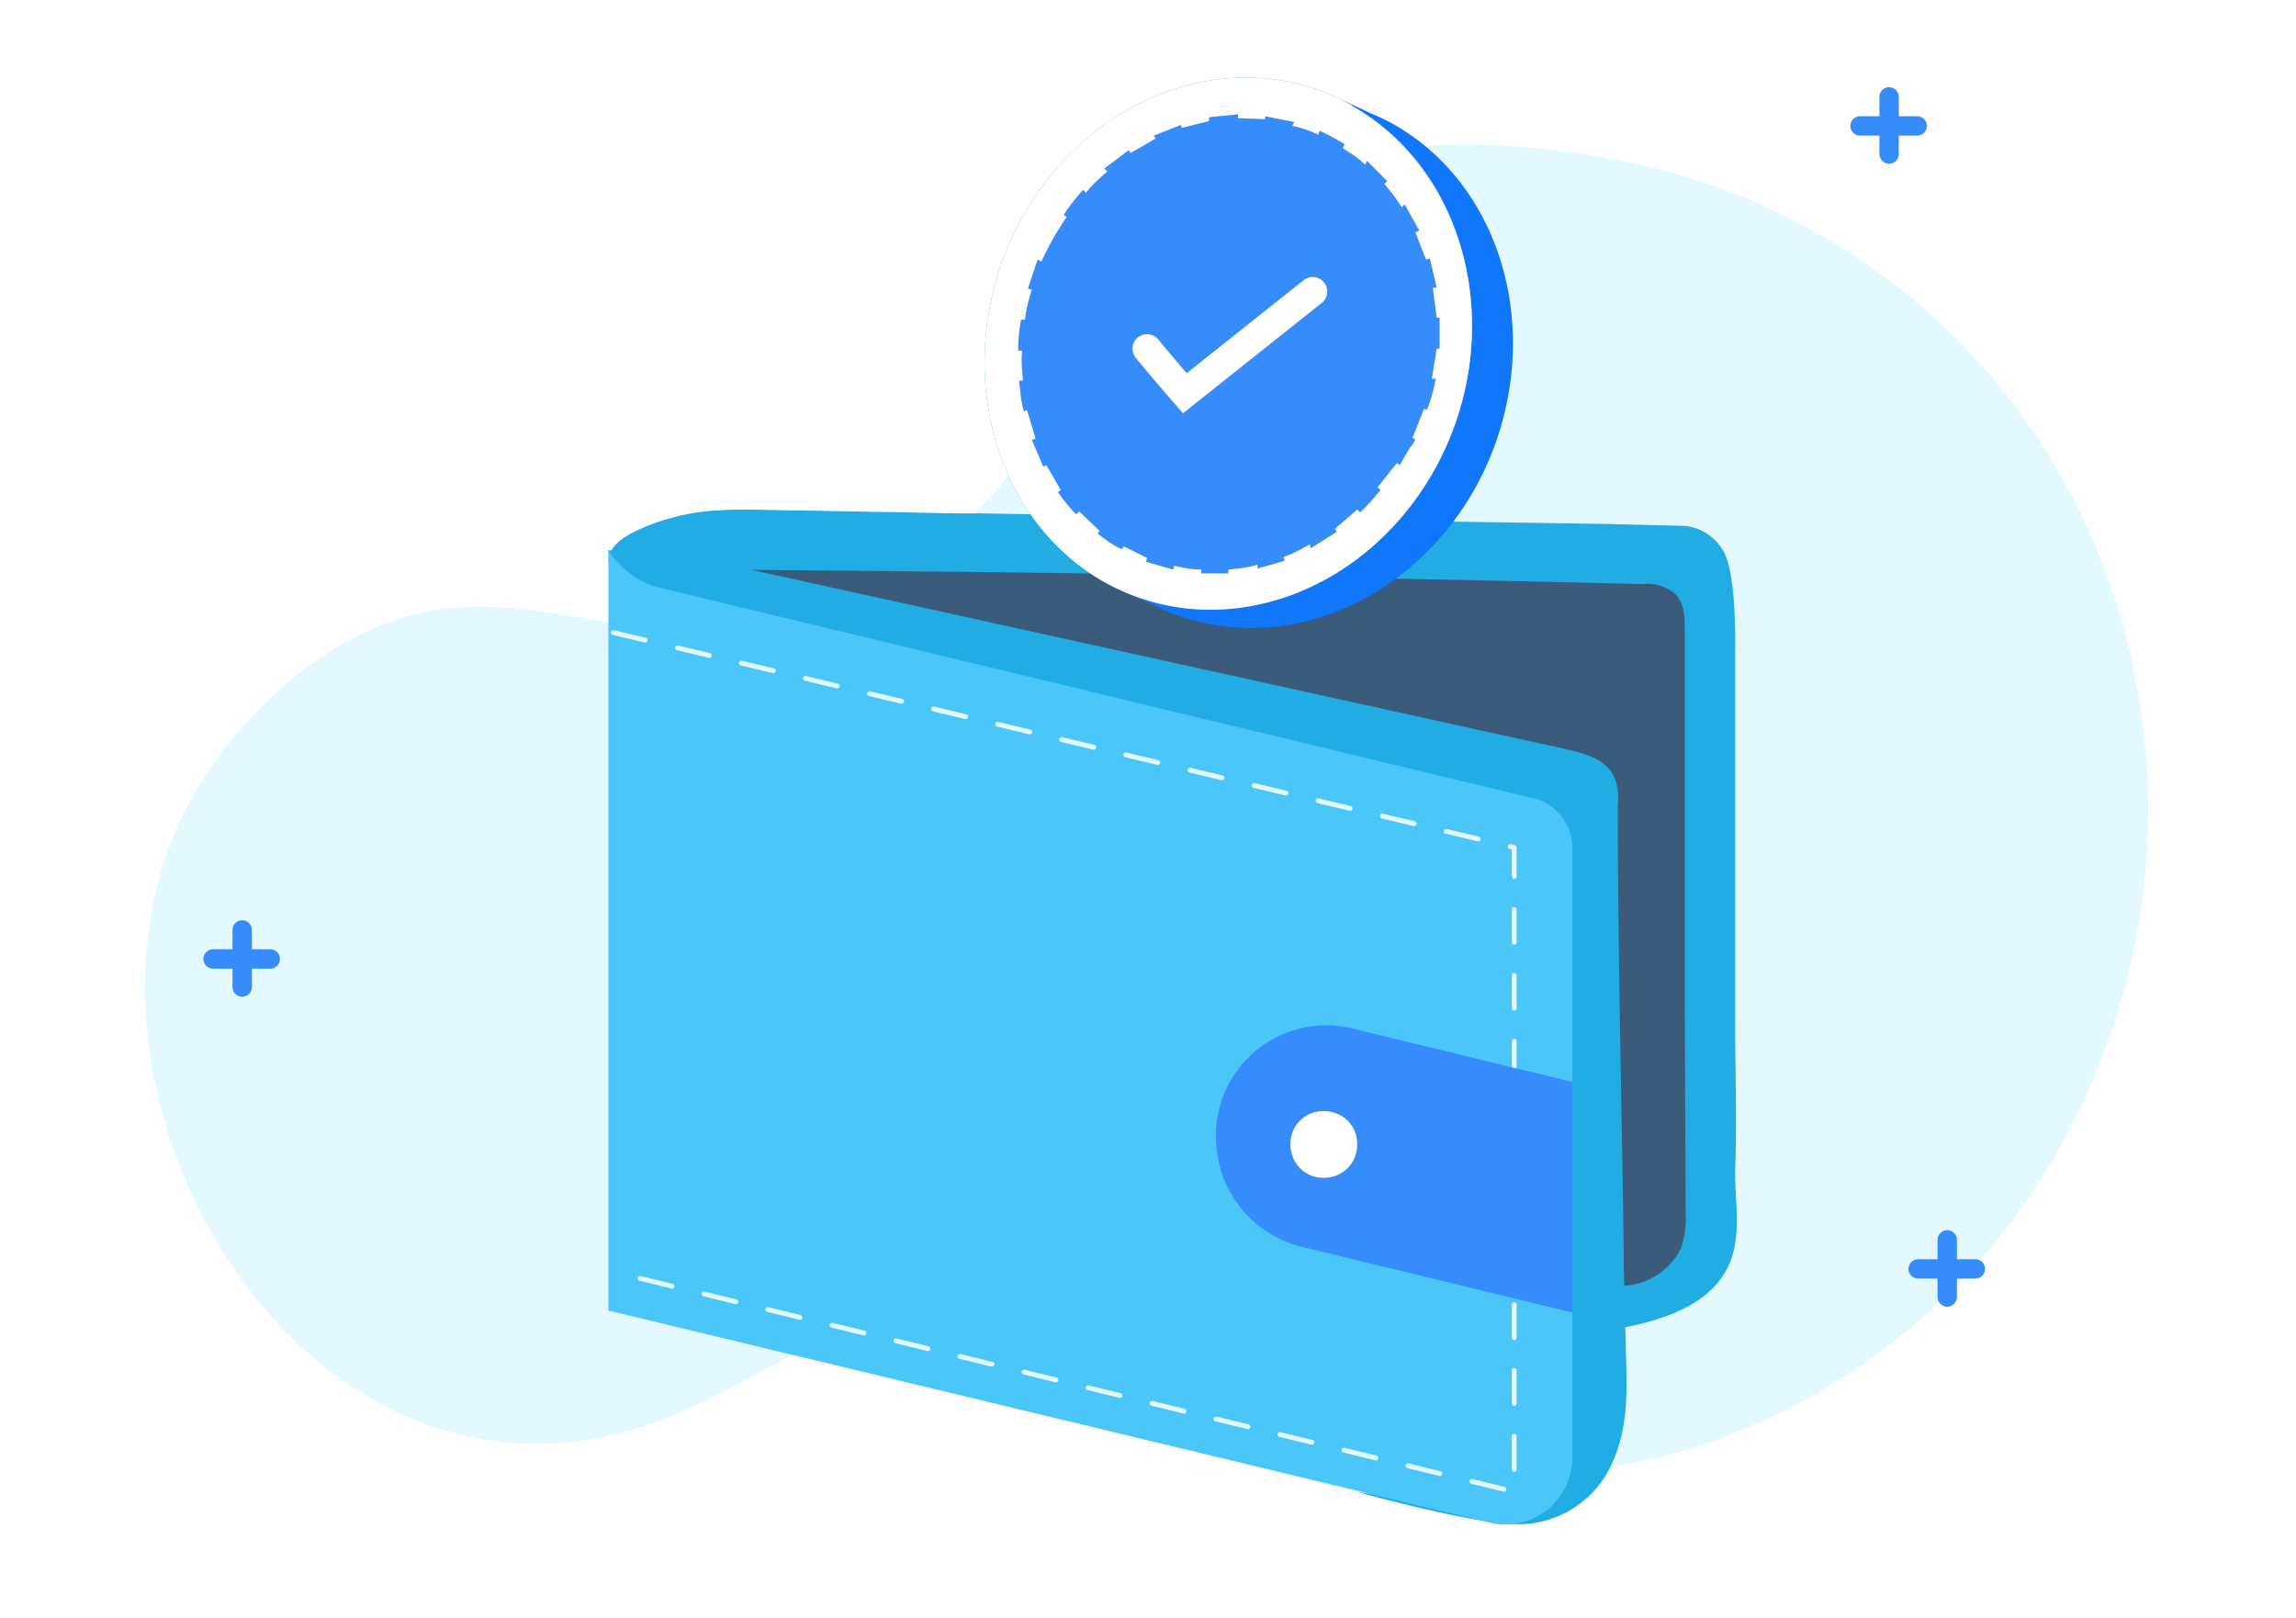 <svg xmlns="http://www.w3.org/2000/svg" fill="none" viewBox="0 0 237 167"><defs/><g filter="url(#filter0_d)"><path fill="#E4F8FF" d="M216.6 55.2a70.7 70.7 0 01-2.8 59 66.3 66.3 0 01-34 31.4 51.2 51.2 0 01-36.8 1.5c-14.7-5.6-24.7-16.9-41.5-16-14.8.7-25.4 12.6-39.4 15.3-34.3 6.7-58.5-39.4-41.6-67.2 5.7-9.3 15.9-17.9 27-18.5 8.3-.5 16.2 2.5 24.4 2.2A42.5 42.5 0 00103.4 48c5.5-7 7-16.2 13.5-22.6 13-13 32.8-14.2 49.9-10.9a66.9 66.9 0 0149.8 40.6z"/></g><path stroke="#368CFB" stroke-linecap="round" stroke-miterlimit="10" stroke-width="2" d="M195 10v5.9M197.9 13H192M201 128v5.9M203.9 131H198M25 96v5.9M27.9 99H22"/><path fill="#3B5B7B" d="M72.7 56.8c3.3.9 101.6 1.3 101.6 1.3l3.5 7.5-1 53.2v10.8l-5.8 3-8.1 1.8.4-31.1V82.9l-31-7-63.9-15.5 2-3.6h2.3z"/><path fill="#21ACE3" d="M62.8 58c0-2 2.4-3 4-3.7 2.3-.9 4.8-1.5 7.3-1.6 2.8-.2 5.7 0 8.5 0l16.2.3h2.5l45.5.8 19.3.3 7.9.2a5.2 5.2 0 014 2.8c1.3 2.6 1.1 10.1 1.1 10.1v37.6c0 5.4.2 10.8 0 16.2 0 2.9.6 6.1-.4 9-1.8 5-7.8 6.5-12.4 7.3 0-1.2-.5-3.5-.5-4.7a7 7 0 007.7-3.7c.4-1.2.6-2.5.5-3.8l-.1-23V65c0-1.3 0-2.7-1-3.7a4.5 4.5 0 00-3.4-1c-32.5-.8-65-1.3-97.6-1.5"/><path fill="#21ACE3" d="M62.8 56.8c0 1.5 1.4 3 2.6 3.6 1.3.7 2.8 1.2 4.3 1.5l8.4 1.9 23.2 5.3 17 3.9 1.4.3 37.6 9.5s4.8 1 4.7 4v52.6c0 3 .3 6 0 9-.1 4-4 8.2-8.4 7.6l-13.6-2s10.8 3 15.6 3.3a10.6 10.6 0 0010.5-5.6c2.2-4.3 1.8-8.6 1.7-13.3l-.2-8V129c-.2-15.3-.6-30.5-.6-45.8.1-1.2 0-2.4-.6-3.4-1-1.5-2.8-2-4.5-2.4L72 57.6l-9.3-.8z"/><path fill="#4AC6F8" d="M158.2 82.4l-90-21.7c-2.2-.5-4.2-2-5.4-3.9v78.5l91 21.9a6.9 6.9 0 008.5-6.8v-63a5.3 5.3 0 00-4-5h-.1z"/><path stroke="#E4F8FF" stroke-dasharray="3.4 3.4" stroke-linecap="round" stroke-linejoin="round" stroke-width=".5" d="M63.3 65.3l93 22.2V154l-93-22.7"/><path fill="#368CFB" d="M162.3 111.7l-22.6-5.5a11.4 11.4 0 00-14.1 12.5 11.6 11.6 0 008.7 10l28 6.8v-23.8z"/><path fill="#fff" d="M136.6 121.6c2 0 3.5-1.5 3.5-3.5 0-1.9-1.5-3.4-3.5-3.4-1.9 0-3.4 1.5-3.4 3.4 0 2 1.5 3.5 3.4 3.5z"/><path fill="#1076FA" d="M143.8 12.8a25 25 0 00-2.3-1.1l-3-1.4 1 .6c12 6.7 16 23.2 9 36.8-6.7 12.8-20.8 18.5-32.5 13.4l3.8 1.7.9.4c11.6 4.7 25.4-1 32-13.6 7-13.6 3.1-30-8.9-36.8z"/><path fill="#368CFB" d="M139.6 10.9c-12-6.8-27.4-1.2-34.5 12.3-7 13.6-3.1 30.1 8.9 36.9 12 6.7 27.4 1.2 34.5-12.4 7-13.5 3-30-9-36.8z"/><path fill="#fff" d="M139.6 10.9c-12-6.8-27.4-1.2-34.5 12.3-7 13.6-3.1 30.1 8.9 36.9 12 6.7 27.4 1.2 34.5-12.4 7-13.5 3-30-9-36.8zm6 35.2l-1.1 1.9-.3-.2-2 2.5.3.3a25 25 0 01-2.1 2.3l-.3-.3-2.3 2 .2.3-2.7 1.7-.1-.4c-.9.5-1.8 1-2.7 1.3l.1.4-2.8.8v-.4c-1 .3-2 .4-3 .5v.4H124v-.4c-1 0-2-.2-2.8-.4l-.1.4-2.8-.8.1-.4-2.4-1.2-.2.3c-.9-.4-1.7-1-2.5-1.6l.2-.3-2.1-2-.3.3c-.7-.7-1.3-1.4-1.9-2.3l.3-.2L108 48l-.3.2-1.2-2.8.4-.1-.9-3-.3.2c-.3-1-.4-2.1-.5-3.2h.4c-.1-1-.2-2.1-.1-3.1h-.4c0-1.1.1-2.2.3-3.2h.4c.1-1 .4-2.1.7-3.1l-.4-.1 1-3 .4.2a31.3 31.3 0 012.6-4.6l-.3-.2c.6-1 1.3-1.8 2-2.6l.3.3c.6-.8 1.4-1.5 2.2-2.2l-.3-.3 2.5-1.9.2.3 2.6-1.5-.2-.3 2.8-1.1.1.3 2.8-.7v-.4l3-.3v.4l2.8.1V12l3 .6-.2.4c1 .2 1.8.5 2.7.9l.1-.4a19.6 19.6 0 012.6 1.4l-.2.4c.8.5 1.6 1 2.3 1.7l.2-.4 2.1 2.1-.3.3a21 21 0 011.8 2.4l.3-.3 1.5 2.7-.4.2 1.1 2.8.4-.1.7 3h-.4l.4 3.1h.3v3.2h-.3l-.5 3.1h.4c-.2 1.1-.5 2.2-.9 3.2l-.3-.1-1.2 3 .3.2-.5.8z"/><path stroke="#fff" stroke-linecap="round" stroke-miterlimit="10" stroke-width="3" d="M118.4 36a253.9 253.9 0 003.9 4.6l13.2-10.5"/><defs><filter id="filter0_d" width="236.7" height="166.8" x="0" y=".1" color-interpolation-filters="sRGB" filterUnits="userSpaceOnUse"><feFlood flood-opacity="0" result="BackgroundImageFix"/><feColorMatrix in="SourceAlpha" result="hardAlpha" values="0 0 0 0 0 0 0 0 0 0 0 0 0 0 0 0 0 0 127 0"/><feOffset dy="2"/><feGaussianBlur stdDeviation="7.5"/><feColorMatrix values="0 0 0 0 0.369 0 0 0 0 0.584 0 0 0 0 0.784 0 0 0 0.2 0"/><feBlend in2="BackgroundImageFix" result="effect1_dropShadow"/><feBlend in="SourceGraphic" in2="effect1_dropShadow" result="shape"/></filter></defs></svg>